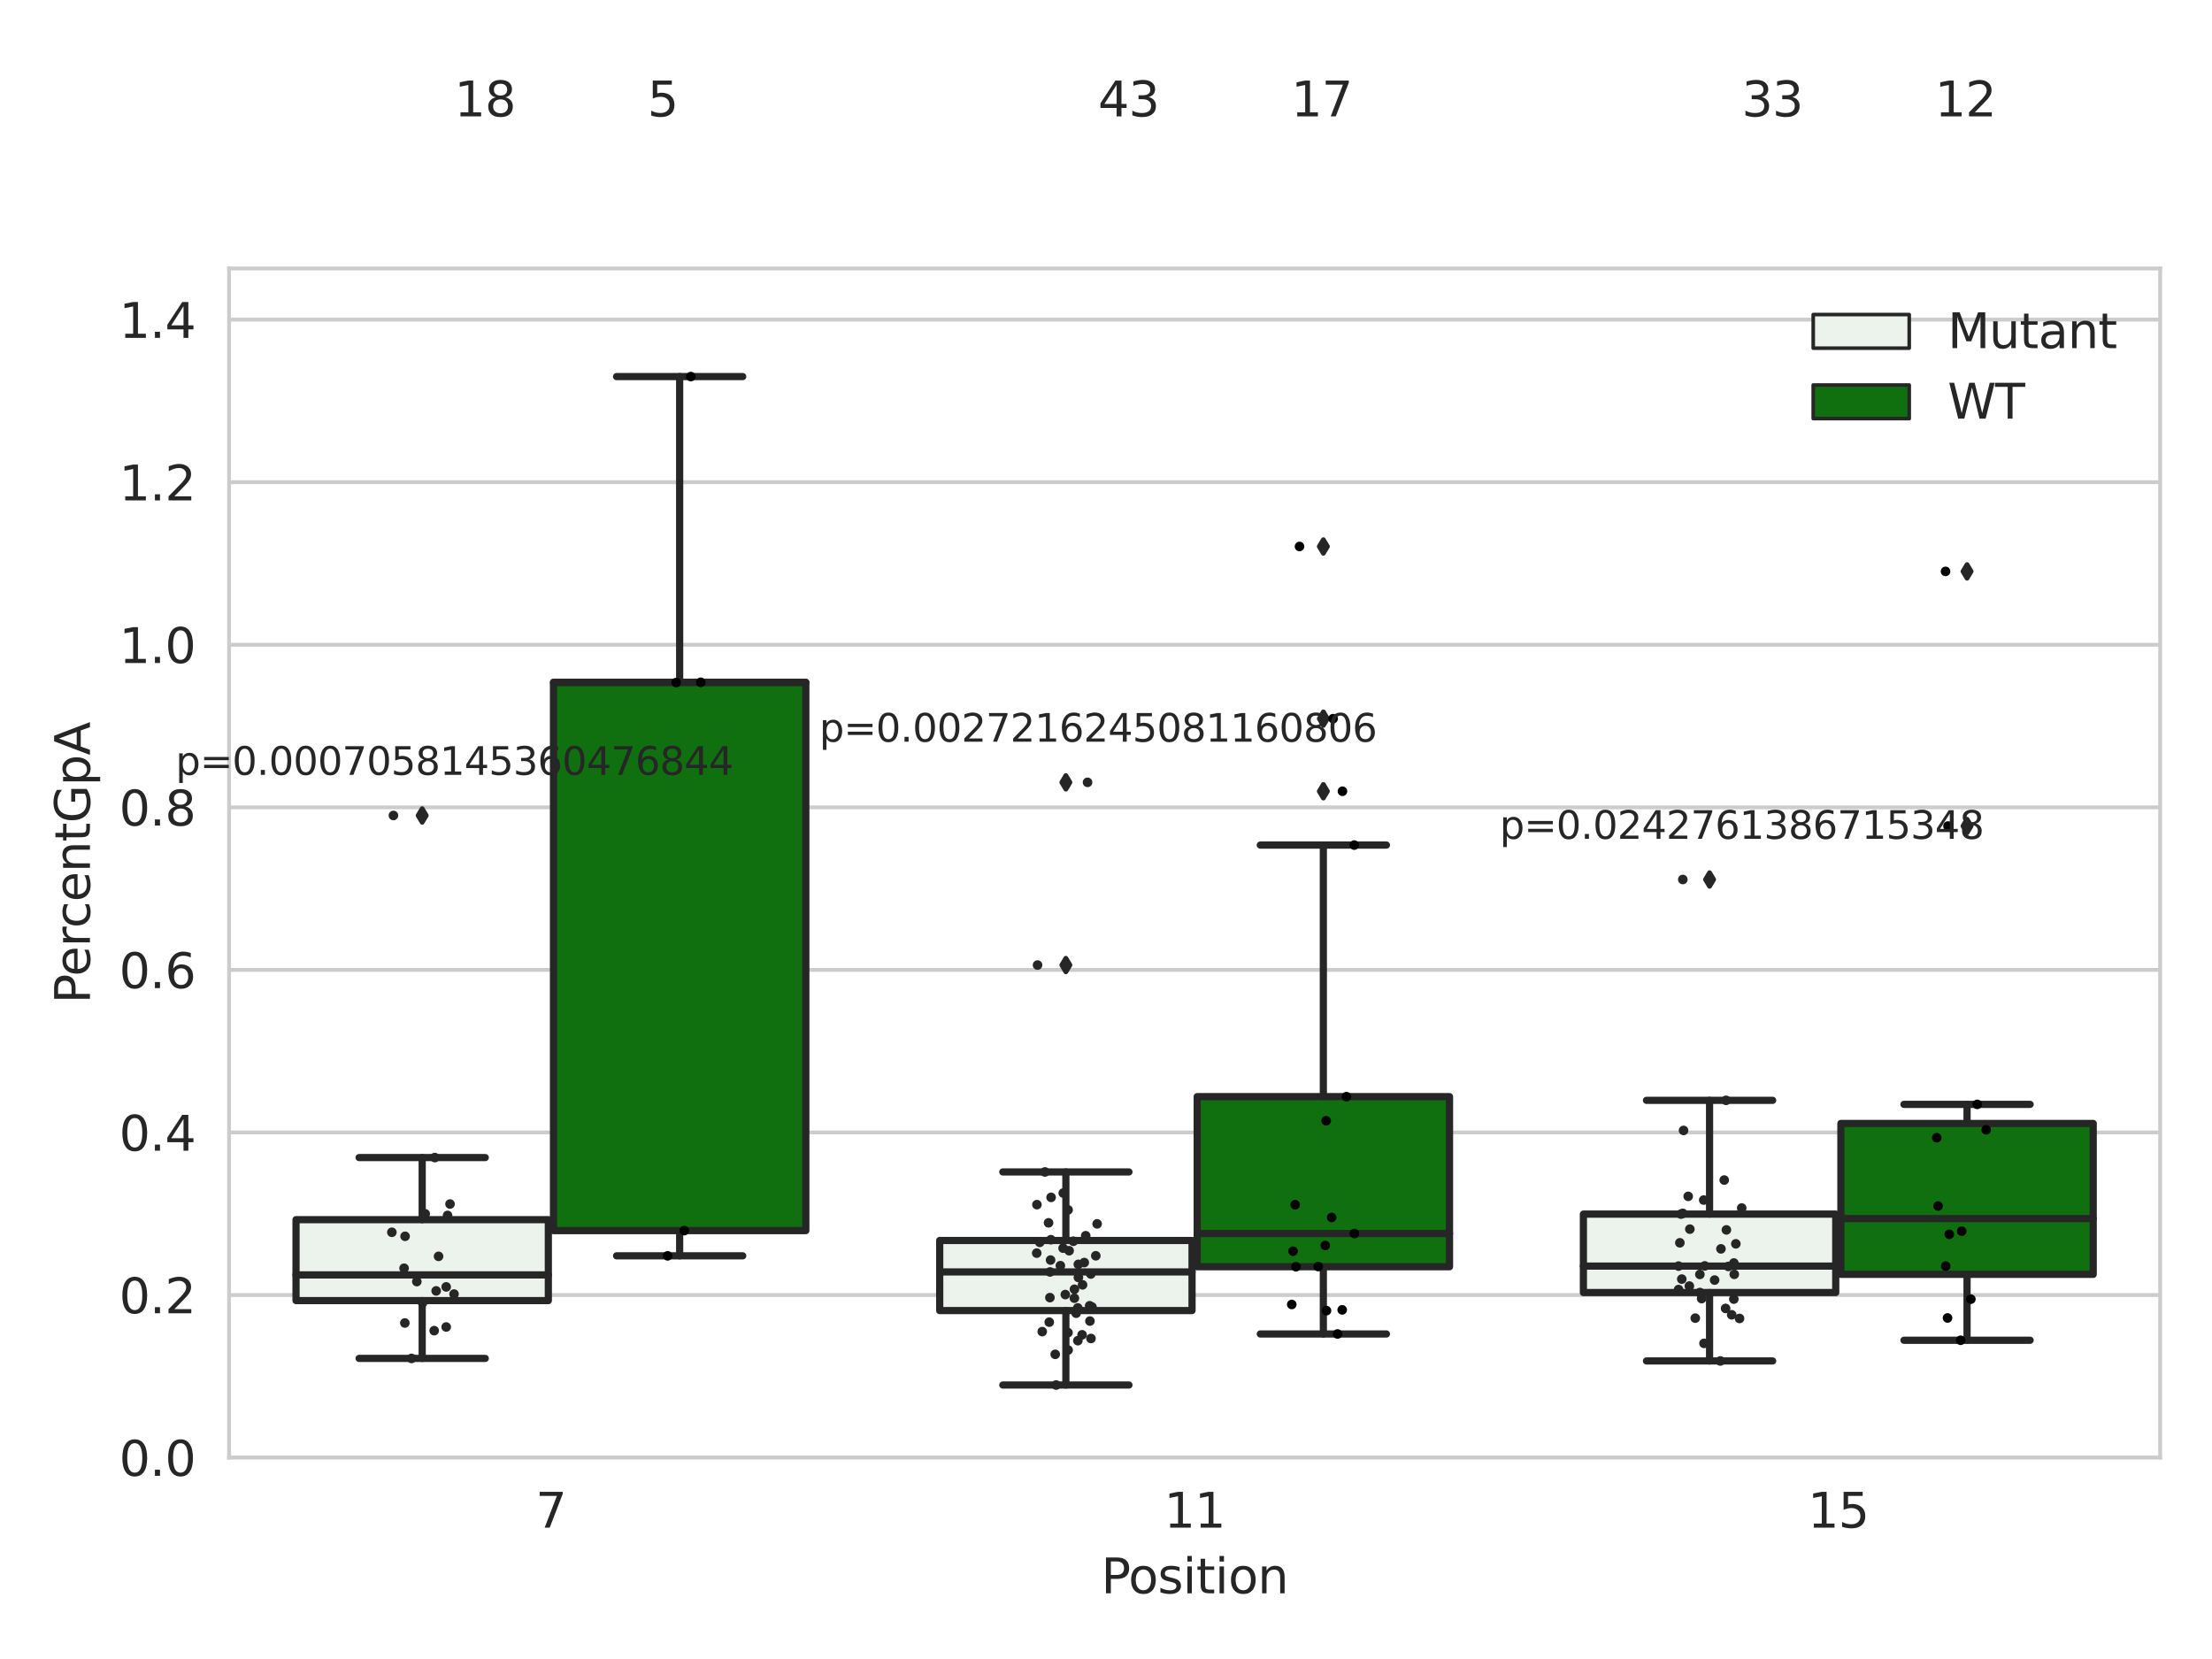 <?xml version="1.0" encoding="utf-8" standalone="no"?>
<!DOCTYPE svg PUBLIC "-//W3C//DTD SVG 1.1//EN"
  "http://www.w3.org/Graphics/SVG/1.1/DTD/svg11.dtd">
<svg xmlns:xlink="http://www.w3.org/1999/xlink" width="460.8pt" height="345.6pt" viewBox="0 0 460.8 345.6" xmlns="http://www.w3.org/2000/svg" version="1.1">
 <defs>
  <style type="text/css">*{stroke-linejoin: round; stroke-linecap: butt}</style>
 </defs>
 <g id="figure_1">
  <g id="patch_1">
   <path d="M 0 345.6 
L 460.8 345.6 
L 460.8 0 
L 0 0 
z
" style="fill: #ffffff"/>
  </g>
  <g id="axes_1">
   <g id="patch_2">
    <path d="M 47.72 303.64 
L 450 303.64 
L 450 55.93 
L 47.72 55.93 
z
" style="fill: #ffffff"/>
   </g>
   <g id="matplotlib.axis_1">
    <g id="xtick_1">
     <g id="text_1">
      <!-- 7 -->
      <g style="fill: #262626" transform="translate(111.585 318.238)scale(0.1 -0.1)">
       <defs>
        <path id="DejaVuSans-37" d="M 525 4666 
L 3525 4666 
L 3525 4397 
L 1831 0 
L 1172 0 
L 2766 4134 
L 525 4134 
L 525 4666 
z
" transform="scale(0.016)"/>
       </defs>
       <use xlink:href="#DejaVuSans-37"/>
      </g>
     </g>
    </g>
    <g id="xtick_2">
     <g id="text_2">
      <!-- 11 -->
      <g style="fill: #262626" transform="translate(242.498 318.238)scale(0.1 -0.1)">
       <defs>
        <path id="DejaVuSans-31" d="M 794 531 
L 1825 531 
L 1825 4091 
L 703 3866 
L 703 4441 
L 1819 4666 
L 2450 4666 
L 2450 531 
L 3481 531 
L 3481 0 
L 794 0 
L 794 531 
z
" transform="scale(0.016)"/>
       </defs>
       <use xlink:href="#DejaVuSans-31"/>
       <use xlink:href="#DejaVuSans-31" x="63.623"/>
      </g>
     </g>
    </g>
    <g id="xtick_3">
     <g id="text_3">
      <!-- 15 -->
      <g style="fill: #262626" transform="translate(376.591 318.238)scale(0.1 -0.1)">
       <defs>
        <path id="DejaVuSans-35" d="M 691 4666 
L 3169 4666 
L 3169 4134 
L 1269 4134 
L 1269 2991 
Q 1406 3038 1543 3061 
Q 1681 3084 1819 3084 
Q 2600 3084 3056 2656 
Q 3513 2228 3513 1497 
Q 3513 744 3044 326 
Q 2575 -91 1722 -91 
Q 1428 -91 1123 -41 
Q 819 9 494 109 
L 494 744 
Q 775 591 1075 516 
Q 1375 441 1709 441 
Q 2250 441 2565 725 
Q 2881 1009 2881 1497 
Q 2881 1984 2565 2268 
Q 2250 2553 1709 2553 
Q 1456 2553 1204 2497 
Q 953 2441 691 2322 
L 691 4666 
z
" transform="scale(0.016)"/>
       </defs>
       <use xlink:href="#DejaVuSans-31"/>
       <use xlink:href="#DejaVuSans-35" x="63.623"/>
      </g>
     </g>
    </g>
    <g id="text_4">
     <!-- Position -->
     <g style="fill: #262626" transform="translate(229.396 331.917)scale(0.1 -0.1)">
      <defs>
       <path id="DejaVuSans-50" d="M 1259 4147 
L 1259 2394 
L 2053 2394 
Q 2494 2394 2734 2622 
Q 2975 2850 2975 3272 
Q 2975 3691 2734 3919 
Q 2494 4147 2053 4147 
L 1259 4147 
z
M 628 4666 
L 2053 4666 
Q 2838 4666 3239 4311 
Q 3641 3956 3641 3272 
Q 3641 2581 3239 2228 
Q 2838 1875 2053 1875 
L 1259 1875 
L 1259 0 
L 628 0 
L 628 4666 
z
" transform="scale(0.016)"/>
       <path id="DejaVuSans-6f" d="M 1959 3097 
Q 1497 3097 1228 2736 
Q 959 2375 959 1747 
Q 959 1119 1226 758 
Q 1494 397 1959 397 
Q 2419 397 2687 759 
Q 2956 1122 2956 1747 
Q 2956 2369 2687 2733 
Q 2419 3097 1959 3097 
z
M 1959 3584 
Q 2709 3584 3137 3096 
Q 3566 2609 3566 1747 
Q 3566 888 3137 398 
Q 2709 -91 1959 -91 
Q 1206 -91 779 398 
Q 353 888 353 1747 
Q 353 2609 779 3096 
Q 1206 3584 1959 3584 
z
" transform="scale(0.016)"/>
       <path id="DejaVuSans-73" d="M 2834 3397 
L 2834 2853 
Q 2591 2978 2328 3040 
Q 2066 3103 1784 3103 
Q 1356 3103 1142 2972 
Q 928 2841 928 2578 
Q 928 2378 1081 2264 
Q 1234 2150 1697 2047 
L 1894 2003 
Q 2506 1872 2764 1633 
Q 3022 1394 3022 966 
Q 3022 478 2636 193 
Q 2250 -91 1575 -91 
Q 1294 -91 989 -36 
Q 684 19 347 128 
L 347 722 
Q 666 556 975 473 
Q 1284 391 1588 391 
Q 1994 391 2212 530 
Q 2431 669 2431 922 
Q 2431 1156 2273 1281 
Q 2116 1406 1581 1522 
L 1381 1569 
Q 847 1681 609 1914 
Q 372 2147 372 2553 
Q 372 3047 722 3315 
Q 1072 3584 1716 3584 
Q 2034 3584 2315 3537 
Q 2597 3491 2834 3397 
z
" transform="scale(0.016)"/>
       <path id="DejaVuSans-69" d="M 603 3500 
L 1178 3500 
L 1178 0 
L 603 0 
L 603 3500 
z
M 603 4863 
L 1178 4863 
L 1178 4134 
L 603 4134 
L 603 4863 
z
" transform="scale(0.016)"/>
       <path id="DejaVuSans-74" d="M 1172 4494 
L 1172 3500 
L 2356 3500 
L 2356 3053 
L 1172 3053 
L 1172 1153 
Q 1172 725 1289 603 
Q 1406 481 1766 481 
L 2356 481 
L 2356 0 
L 1766 0 
Q 1100 0 847 248 
Q 594 497 594 1153 
L 594 3053 
L 172 3053 
L 172 3500 
L 594 3500 
L 594 4494 
L 1172 4494 
z
" transform="scale(0.016)"/>
       <path id="DejaVuSans-6e" d="M 3513 2113 
L 3513 0 
L 2938 0 
L 2938 2094 
Q 2938 2591 2744 2837 
Q 2550 3084 2163 3084 
Q 1697 3084 1428 2787 
Q 1159 2491 1159 1978 
L 1159 0 
L 581 0 
L 581 3500 
L 1159 3500 
L 1159 2956 
Q 1366 3272 1645 3428 
Q 1925 3584 2291 3584 
Q 2894 3584 3203 3211 
Q 3513 2838 3513 2113 
z
" transform="scale(0.016)"/>
      </defs>
      <use xlink:href="#DejaVuSans-50"/>
      <use xlink:href="#DejaVuSans-6f" x="56.678"/>
      <use xlink:href="#DejaVuSans-73" x="117.859"/>
      <use xlink:href="#DejaVuSans-69" x="169.959"/>
      <use xlink:href="#DejaVuSans-74" x="197.742"/>
      <use xlink:href="#DejaVuSans-69" x="236.951"/>
      <use xlink:href="#DejaVuSans-6f" x="264.734"/>
      <use xlink:href="#DejaVuSans-6e" x="325.916"/>
     </g>
    </g>
   </g>
   <g id="matplotlib.axis_2">
    <g id="ytick_1">
     <g id="line2d_1">
      <path d="M 47.72 303.64 
L 450 303.64 
" clip-path="url(#pc05c1f7738)" style="fill: none; stroke: #cccccc; stroke-width: 0.8; stroke-linecap: round"/>
     </g>
     <g id="text_5">
      <!-- 0.0 -->
      <g style="fill: #262626" transform="translate(24.817 307.439)scale(0.1 -0.1)">
       <defs>
        <path id="DejaVuSans-30" d="M 2034 4250 
Q 1547 4250 1301 3770 
Q 1056 3291 1056 2328 
Q 1056 1369 1301 889 
Q 1547 409 2034 409 
Q 2525 409 2770 889 
Q 3016 1369 3016 2328 
Q 3016 3291 2770 3770 
Q 2525 4250 2034 4250 
z
M 2034 4750 
Q 2819 4750 3233 4129 
Q 3647 3509 3647 2328 
Q 3647 1150 3233 529 
Q 2819 -91 2034 -91 
Q 1250 -91 836 529 
Q 422 1150 422 2328 
Q 422 3509 836 4129 
Q 1250 4750 2034 4750 
z
" transform="scale(0.016)"/>
        <path id="DejaVuSans-2e" d="M 684 794 
L 1344 794 
L 1344 0 
L 684 0 
L 684 794 
z
" transform="scale(0.016)"/>
       </defs>
       <use xlink:href="#DejaVuSans-30"/>
       <use xlink:href="#DejaVuSans-2e" x="63.623"/>
       <use xlink:href="#DejaVuSans-30" x="95.41"/>
      </g>
     </g>
    </g>
    <g id="ytick_2">
     <g id="line2d_2">
      <path d="M 47.72 269.774 
L 450 269.774 
" clip-path="url(#pc05c1f7738)" style="fill: none; stroke: #cccccc; stroke-width: 0.8; stroke-linecap: round"/>
     </g>
     <g id="text_6">
      <!-- 0.2 -->
      <g style="fill: #262626" transform="translate(24.817 273.574)scale(0.1 -0.1)">
       <defs>
        <path id="DejaVuSans-32" d="M 1228 531 
L 3431 531 
L 3431 0 
L 469 0 
L 469 531 
Q 828 903 1448 1529 
Q 2069 2156 2228 2338 
Q 2531 2678 2651 2914 
Q 2772 3150 2772 3378 
Q 2772 3750 2511 3984 
Q 2250 4219 1831 4219 
Q 1534 4219 1204 4116 
Q 875 4013 500 3803 
L 500 4441 
Q 881 4594 1212 4672 
Q 1544 4750 1819 4750 
Q 2544 4750 2975 4387 
Q 3406 4025 3406 3419 
Q 3406 3131 3298 2873 
Q 3191 2616 2906 2266 
Q 2828 2175 2409 1742 
Q 1991 1309 1228 531 
z
" transform="scale(0.016)"/>
       </defs>
       <use xlink:href="#DejaVuSans-30"/>
       <use xlink:href="#DejaVuSans-2e" x="63.623"/>
       <use xlink:href="#DejaVuSans-32" x="95.41"/>
      </g>
     </g>
    </g>
    <g id="ytick_3">
     <g id="line2d_3">
      <path d="M 47.72 235.909 
L 450 235.909 
" clip-path="url(#pc05c1f7738)" style="fill: none; stroke: #cccccc; stroke-width: 0.8; stroke-linecap: round"/>
     </g>
     <g id="text_7">
      <!-- 0.4 -->
      <g style="fill: #262626" transform="translate(24.817 239.708)scale(0.1 -0.1)">
       <defs>
        <path id="DejaVuSans-34" d="M 2419 4116 
L 825 1625 
L 2419 1625 
L 2419 4116 
z
M 2253 4666 
L 3047 4666 
L 3047 1625 
L 3713 1625 
L 3713 1100 
L 3047 1100 
L 3047 0 
L 2419 0 
L 2419 1100 
L 313 1100 
L 313 1709 
L 2253 4666 
z
" transform="scale(0.016)"/>
       </defs>
       <use xlink:href="#DejaVuSans-30"/>
       <use xlink:href="#DejaVuSans-2e" x="63.623"/>
       <use xlink:href="#DejaVuSans-34" x="95.41"/>
      </g>
     </g>
    </g>
    <g id="ytick_4">
     <g id="line2d_4">
      <path d="M 47.72 202.043 
L 450 202.043 
" clip-path="url(#pc05c1f7738)" style="fill: none; stroke: #cccccc; stroke-width: 0.8; stroke-linecap: round"/>
     </g>
     <g id="text_8">
      <!-- 0.6 -->
      <g style="fill: #262626" transform="translate(24.817 205.842)scale(0.1 -0.1)">
       <defs>
        <path id="DejaVuSans-36" d="M 2113 2584 
Q 1688 2584 1439 2293 
Q 1191 2003 1191 1497 
Q 1191 994 1439 701 
Q 1688 409 2113 409 
Q 2538 409 2786 701 
Q 3034 994 3034 1497 
Q 3034 2003 2786 2293 
Q 2538 2584 2113 2584 
z
M 3366 4563 
L 3366 3988 
Q 3128 4100 2886 4159 
Q 2644 4219 2406 4219 
Q 1781 4219 1451 3797 
Q 1122 3375 1075 2522 
Q 1259 2794 1537 2939 
Q 1816 3084 2150 3084 
Q 2853 3084 3261 2657 
Q 3669 2231 3669 1497 
Q 3669 778 3244 343 
Q 2819 -91 2113 -91 
Q 1303 -91 875 529 
Q 447 1150 447 2328 
Q 447 3434 972 4092 
Q 1497 4750 2381 4750 
Q 2619 4750 2861 4703 
Q 3103 4656 3366 4563 
z
" transform="scale(0.016)"/>
       </defs>
       <use xlink:href="#DejaVuSans-30"/>
       <use xlink:href="#DejaVuSans-2e" x="63.623"/>
       <use xlink:href="#DejaVuSans-36" x="95.41"/>
      </g>
     </g>
    </g>
    <g id="ytick_5">
     <g id="line2d_5">
      <path d="M 47.72 168.177 
L 450 168.177 
" clip-path="url(#pc05c1f7738)" style="fill: none; stroke: #cccccc; stroke-width: 0.8; stroke-linecap: round"/>
     </g>
     <g id="text_9">
      <!-- 0.8 -->
      <g style="fill: #262626" transform="translate(24.817 171.977)scale(0.1 -0.1)">
       <defs>
        <path id="DejaVuSans-38" d="M 2034 2216 
Q 1584 2216 1326 1975 
Q 1069 1734 1069 1313 
Q 1069 891 1326 650 
Q 1584 409 2034 409 
Q 2484 409 2743 651 
Q 3003 894 3003 1313 
Q 3003 1734 2745 1975 
Q 2488 2216 2034 2216 
z
M 1403 2484 
Q 997 2584 770 2862 
Q 544 3141 544 3541 
Q 544 4100 942 4425 
Q 1341 4750 2034 4750 
Q 2731 4750 3128 4425 
Q 3525 4100 3525 3541 
Q 3525 3141 3298 2862 
Q 3072 2584 2669 2484 
Q 3125 2378 3379 2068 
Q 3634 1759 3634 1313 
Q 3634 634 3220 271 
Q 2806 -91 2034 -91 
Q 1263 -91 848 271 
Q 434 634 434 1313 
Q 434 1759 690 2068 
Q 947 2378 1403 2484 
z
M 1172 3481 
Q 1172 3119 1398 2916 
Q 1625 2713 2034 2713 
Q 2441 2713 2670 2916 
Q 2900 3119 2900 3481 
Q 2900 3844 2670 4047 
Q 2441 4250 2034 4250 
Q 1625 4250 1398 4047 
Q 1172 3844 1172 3481 
z
" transform="scale(0.016)"/>
       </defs>
       <use xlink:href="#DejaVuSans-30"/>
       <use xlink:href="#DejaVuSans-2e" x="63.623"/>
       <use xlink:href="#DejaVuSans-38" x="95.41"/>
      </g>
     </g>
    </g>
    <g id="ytick_6">
     <g id="line2d_6">
      <path d="M 47.72 134.312 
L 450 134.312 
" clip-path="url(#pc05c1f7738)" style="fill: none; stroke: #cccccc; stroke-width: 0.8; stroke-linecap: round"/>
     </g>
     <g id="text_10">
      <!-- 1.0 -->
      <g style="fill: #262626" transform="translate(24.817 138.111)scale(0.1 -0.1)">
       <use xlink:href="#DejaVuSans-31"/>
       <use xlink:href="#DejaVuSans-2e" x="63.623"/>
       <use xlink:href="#DejaVuSans-30" x="95.41"/>
      </g>
     </g>
    </g>
    <g id="ytick_7">
     <g id="line2d_7">
      <path d="M 47.72 100.446 
L 450 100.446 
" clip-path="url(#pc05c1f7738)" style="fill: none; stroke: #cccccc; stroke-width: 0.8; stroke-linecap: round"/>
     </g>
     <g id="text_11">
      <!-- 1.2 -->
      <g style="fill: #262626" transform="translate(24.817 104.245)scale(0.1 -0.1)">
       <use xlink:href="#DejaVuSans-31"/>
       <use xlink:href="#DejaVuSans-2e" x="63.623"/>
       <use xlink:href="#DejaVuSans-32" x="95.41"/>
      </g>
     </g>
    </g>
    <g id="ytick_8">
     <g id="line2d_8">
      <path d="M 47.72 66.58 
L 450 66.58 
" clip-path="url(#pc05c1f7738)" style="fill: none; stroke: #cccccc; stroke-width: 0.8; stroke-linecap: round"/>
     </g>
     <g id="text_12">
      <!-- 1.4 -->
      <g style="fill: #262626" transform="translate(24.817 70.38)scale(0.1 -0.1)">
       <use xlink:href="#DejaVuSans-31"/>
       <use xlink:href="#DejaVuSans-2e" x="63.623"/>
       <use xlink:href="#DejaVuSans-34" x="95.41"/>
      </g>
     </g>
    </g>
    <g id="text_13">
     <!-- PercentGpA -->
     <g style="fill: #262626" transform="translate(18.737 209.062)rotate(-90)scale(0.1 -0.1)">
      <defs>
       <path id="DejaVuSans-65" d="M 3597 1894 
L 3597 1613 
L 953 1613 
Q 991 1019 1311 708 
Q 1631 397 2203 397 
Q 2534 397 2845 478 
Q 3156 559 3463 722 
L 3463 178 
Q 3153 47 2828 -22 
Q 2503 -91 2169 -91 
Q 1331 -91 842 396 
Q 353 884 353 1716 
Q 353 2575 817 3079 
Q 1281 3584 2069 3584 
Q 2775 3584 3186 3129 
Q 3597 2675 3597 1894 
z
M 3022 2063 
Q 3016 2534 2758 2815 
Q 2500 3097 2075 3097 
Q 1594 3097 1305 2825 
Q 1016 2553 972 2059 
L 3022 2063 
z
" transform="scale(0.016)"/>
       <path id="DejaVuSans-72" d="M 2631 2963 
Q 2534 3019 2420 3045 
Q 2306 3072 2169 3072 
Q 1681 3072 1420 2755 
Q 1159 2438 1159 1844 
L 1159 0 
L 581 0 
L 581 3500 
L 1159 3500 
L 1159 2956 
Q 1341 3275 1631 3429 
Q 1922 3584 2338 3584 
Q 2397 3584 2469 3576 
Q 2541 3569 2628 3553 
L 2631 2963 
z
" transform="scale(0.016)"/>
       <path id="DejaVuSans-63" d="M 3122 3366 
L 3122 2828 
Q 2878 2963 2633 3030 
Q 2388 3097 2138 3097 
Q 1578 3097 1268 2742 
Q 959 2388 959 1747 
Q 959 1106 1268 751 
Q 1578 397 2138 397 
Q 2388 397 2633 464 
Q 2878 531 3122 666 
L 3122 134 
Q 2881 22 2623 -34 
Q 2366 -91 2075 -91 
Q 1284 -91 818 406 
Q 353 903 353 1747 
Q 353 2603 823 3093 
Q 1294 3584 2113 3584 
Q 2378 3584 2631 3529 
Q 2884 3475 3122 3366 
z
" transform="scale(0.016)"/>
       <path id="DejaVuSans-47" d="M 3809 666 
L 3809 1919 
L 2778 1919 
L 2778 2438 
L 4434 2438 
L 4434 434 
Q 4069 175 3628 42 
Q 3188 -91 2688 -91 
Q 1594 -91 976 548 
Q 359 1188 359 2328 
Q 359 3472 976 4111 
Q 1594 4750 2688 4750 
Q 3144 4750 3555 4637 
Q 3966 4525 4313 4306 
L 4313 3634 
Q 3963 3931 3569 4081 
Q 3175 4231 2741 4231 
Q 1884 4231 1454 3753 
Q 1025 3275 1025 2328 
Q 1025 1384 1454 906 
Q 1884 428 2741 428 
Q 3075 428 3337 486 
Q 3600 544 3809 666 
z
" transform="scale(0.016)"/>
       <path id="DejaVuSans-70" d="M 1159 525 
L 1159 -1331 
L 581 -1331 
L 581 3500 
L 1159 3500 
L 1159 2969 
Q 1341 3281 1617 3432 
Q 1894 3584 2278 3584 
Q 2916 3584 3314 3078 
Q 3713 2572 3713 1747 
Q 3713 922 3314 415 
Q 2916 -91 2278 -91 
Q 1894 -91 1617 61 
Q 1341 213 1159 525 
z
M 3116 1747 
Q 3116 2381 2855 2742 
Q 2594 3103 2138 3103 
Q 1681 3103 1420 2742 
Q 1159 2381 1159 1747 
Q 1159 1113 1420 752 
Q 1681 391 2138 391 
Q 2594 391 2855 752 
Q 3116 1113 3116 1747 
z
" transform="scale(0.016)"/>
       <path id="DejaVuSans-41" d="M 2188 4044 
L 1331 1722 
L 3047 1722 
L 2188 4044 
z
M 1831 4666 
L 2547 4666 
L 4325 0 
L 3669 0 
L 3244 1197 
L 1141 1197 
L 716 0 
L 50 0 
L 1831 4666 
z
" transform="scale(0.016)"/>
      </defs>
      <use xlink:href="#DejaVuSans-50"/>
      <use xlink:href="#DejaVuSans-65" x="56.678"/>
      <use xlink:href="#DejaVuSans-72" x="118.201"/>
      <use xlink:href="#DejaVuSans-63" x="157.064"/>
      <use xlink:href="#DejaVuSans-65" x="212.045"/>
      <use xlink:href="#DejaVuSans-6e" x="273.568"/>
      <use xlink:href="#DejaVuSans-74" x="336.947"/>
      <use xlink:href="#DejaVuSans-47" x="376.156"/>
      <use xlink:href="#DejaVuSans-70" x="453.646"/>
      <use xlink:href="#DejaVuSans-41" x="517.123"/>
     </g>
    </g>
   </g>
   <g id="patch_3">
    <path d="M 61.666 270.937 
L 114.23 270.937 
L 114.23 254.076 
L 61.666 254.076 
L 61.666 270.937 
z
" clip-path="url(#pc05c1f7738)" style="fill: #ecf2ec; stroke: #262626; stroke-width: 1.5; stroke-linejoin: miter"/>
   </g>
   <g id="patch_4">
    <path d="M 115.303 256.359 
L 167.868 256.359 
L 167.868 142.133 
L 115.303 142.133 
L 115.303 256.359 
z
" clip-path="url(#pc05c1f7738)" style="fill: #107010; stroke: #262626; stroke-width: 1.5; stroke-linejoin: miter"/>
   </g>
   <g id="patch_5">
    <path d="M 195.759 273.015 
L 248.324 273.015 
L 248.324 258.413 
L 195.759 258.413 
L 195.759 273.015 
z
" clip-path="url(#pc05c1f7738)" style="fill: #ecf2ec; stroke: #262626; stroke-width: 1.5; stroke-linejoin: miter"/>
   </g>
   <g id="patch_6">
    <path d="M 249.396 263.886 
L 301.961 263.886 
L 301.961 228.451 
L 249.396 228.451 
L 249.396 263.886 
z
" clip-path="url(#pc05c1f7738)" style="fill: #107010; stroke: #262626; stroke-width: 1.5; stroke-linejoin: miter"/>
   </g>
   <g id="patch_7">
    <path d="M 329.852 269.259 
L 382.417 269.259 
L 382.417 252.918 
L 329.852 252.918 
L 329.852 269.259 
z
" clip-path="url(#pc05c1f7738)" style="fill: #ecf2ec; stroke: #262626; stroke-width: 1.5; stroke-linejoin: miter"/>
   </g>
   <g id="patch_8">
    <path d="M 383.49 265.475 
L 436.054 265.475 
L 436.054 234.035 
L 383.49 234.035 
L 383.49 265.475 
z
" clip-path="url(#pc05c1f7738)" style="fill: #107010; stroke: #262626; stroke-width: 1.5; stroke-linejoin: miter"/>
   </g>
   <g id="patch_9">
    <path d="M 114.767 303.64 
L 114.767 303.64 
L 114.767 303.64 
L 114.767 303.64 
z
" clip-path="url(#pc05c1f7738)" style="fill: #ecf2ec; stroke: #262626; stroke-width: 0.75; stroke-linejoin: miter"/>
   </g>
   <g id="patch_10">
    <path d="M 114.767 303.64 
L 114.767 303.64 
L 114.767 303.64 
L 114.767 303.64 
z
" clip-path="url(#pc05c1f7738)" style="fill: #107010; stroke: #262626; stroke-width: 0.75; stroke-linejoin: miter"/>
   </g>
   <g id="PathCollection_1"/>
   <g id="PathCollection_2"/>
   <g id="line2d_9">
    <path d="M 87.948 270.937 
L 87.948 282.984 
" clip-path="url(#pc05c1f7738)" style="fill: none; stroke: #262626; stroke-width: 1.5; stroke-linecap: round"/>
   </g>
   <g id="line2d_10">
    <path d="M 87.948 254.076 
L 87.948 241.143 
" clip-path="url(#pc05c1f7738)" style="fill: none; stroke: #262626; stroke-width: 1.5; stroke-linecap: round"/>
   </g>
   <g id="line2d_11">
    <path d="M 74.807 282.984 
L 101.089 282.984 
" clip-path="url(#pc05c1f7738)" style="fill: none; stroke: #262626; stroke-width: 1.5; stroke-linecap: round"/>
   </g>
   <g id="line2d_12">
    <path d="M 74.807 241.143 
L 101.089 241.143 
" clip-path="url(#pc05c1f7738)" style="fill: none; stroke: #262626; stroke-width: 1.5; stroke-linecap: round"/>
   </g>
   <g id="line2d_13">
    <defs>
     <path id="m12c452e4fe" d="M -0 1.414 
L 0.849 0 
L 0 -1.414 
L -0.849 -0 
z
" style="stroke: #262626; stroke-linejoin: miter"/>
    </defs>
    <g clip-path="url(#pc05c1f7738)">
     <use xlink:href="#m12c452e4fe" x="87.948" y="169.878" style="fill: #262626; stroke: #262626; stroke-linejoin: miter"/>
    </g>
   </g>
   <g id="line2d_14">
    <path d="M 141.585 256.359 
L 141.585 261.612 
" clip-path="url(#pc05c1f7738)" style="fill: none; stroke: #262626; stroke-width: 1.5; stroke-linecap: round"/>
   </g>
   <g id="line2d_15">
    <path d="M 141.585 142.133 
L 141.585 78.449 
" clip-path="url(#pc05c1f7738)" style="fill: none; stroke: #262626; stroke-width: 1.5; stroke-linecap: round"/>
   </g>
   <g id="line2d_16">
    <path d="M 128.444 261.612 
L 154.726 261.612 
" clip-path="url(#pc05c1f7738)" style="fill: none; stroke: #262626; stroke-width: 1.5; stroke-linecap: round"/>
   </g>
   <g id="line2d_17">
    <path d="M 128.444 78.449 
L 154.726 78.449 
" clip-path="url(#pc05c1f7738)" style="fill: none; stroke: #262626; stroke-width: 1.5; stroke-linecap: round"/>
   </g>
   <g id="line2d_18"/>
   <g id="line2d_19">
    <path d="M 222.041 273.015 
L 222.041 288.525 
" clip-path="url(#pc05c1f7738)" style="fill: none; stroke: #262626; stroke-width: 1.5; stroke-linecap: round"/>
   </g>
   <g id="line2d_20">
    <path d="M 222.041 258.413 
L 222.041 244.137 
" clip-path="url(#pc05c1f7738)" style="fill: none; stroke: #262626; stroke-width: 1.5; stroke-linecap: round"/>
   </g>
   <g id="line2d_21">
    <path d="M 208.9 288.525 
L 235.182 288.525 
" clip-path="url(#pc05c1f7738)" style="fill: none; stroke: #262626; stroke-width: 1.5; stroke-linecap: round"/>
   </g>
   <g id="line2d_22">
    <path d="M 208.9 244.137 
L 235.182 244.137 
" clip-path="url(#pc05c1f7738)" style="fill: none; stroke: #262626; stroke-width: 1.5; stroke-linecap: round"/>
   </g>
   <g id="line2d_23">
    <g clip-path="url(#pc05c1f7738)">
     <use xlink:href="#m12c452e4fe" x="222.041" y="201.038" style="fill: #262626; stroke: #262626; stroke-linejoin: miter"/>
     <use xlink:href="#m12c452e4fe" x="222.041" y="162.976" style="fill: #262626; stroke: #262626; stroke-linejoin: miter"/>
    </g>
   </g>
   <g id="line2d_24">
    <path d="M 275.679 263.886 
L 275.679 277.892 
" clip-path="url(#pc05c1f7738)" style="fill: none; stroke: #262626; stroke-width: 1.5; stroke-linecap: round"/>
   </g>
   <g id="line2d_25">
    <path d="M 275.679 228.451 
L 275.679 176.044 
" clip-path="url(#pc05c1f7738)" style="fill: none; stroke: #262626; stroke-width: 1.5; stroke-linecap: round"/>
   </g>
   <g id="line2d_26">
    <path d="M 262.538 277.892 
L 288.82 277.892 
" clip-path="url(#pc05c1f7738)" style="fill: none; stroke: #262626; stroke-width: 1.5; stroke-linecap: round"/>
   </g>
   <g id="line2d_27">
    <path d="M 262.538 176.044 
L 288.82 176.044 
" clip-path="url(#pc05c1f7738)" style="fill: none; stroke: #262626; stroke-width: 1.5; stroke-linecap: round"/>
   </g>
   <g id="line2d_28">
    <g clip-path="url(#pc05c1f7738)">
     <use xlink:href="#m12c452e4fe" x="275.679" y="149.71" style="fill: #262626; stroke: #262626; stroke-linejoin: miter"/>
     <use xlink:href="#m12c452e4fe" x="275.679" y="113.843" style="fill: #262626; stroke: #262626; stroke-linejoin: miter"/>
     <use xlink:href="#m12c452e4fe" x="275.679" y="164.834" style="fill: #262626; stroke: #262626; stroke-linejoin: miter"/>
    </g>
   </g>
   <g id="line2d_29">
    <path d="M 356.135 269.259 
L 356.135 283.512 
" clip-path="url(#pc05c1f7738)" style="fill: none; stroke: #262626; stroke-width: 1.5; stroke-linecap: round"/>
   </g>
   <g id="line2d_30">
    <path d="M 356.135 252.918 
L 356.135 229.222 
" clip-path="url(#pc05c1f7738)" style="fill: none; stroke: #262626; stroke-width: 1.5; stroke-linecap: round"/>
   </g>
   <g id="line2d_31">
    <path d="M 342.994 283.512 
L 369.276 283.512 
" clip-path="url(#pc05c1f7738)" style="fill: none; stroke: #262626; stroke-width: 1.5; stroke-linecap: round"/>
   </g>
   <g id="line2d_32">
    <path d="M 342.994 229.222 
L 369.276 229.222 
" clip-path="url(#pc05c1f7738)" style="fill: none; stroke: #262626; stroke-width: 1.5; stroke-linecap: round"/>
   </g>
   <g id="line2d_33">
    <g clip-path="url(#pc05c1f7738)">
     <use xlink:href="#m12c452e4fe" x="356.135" y="183.214" style="fill: #262626; stroke: #262626; stroke-linejoin: miter"/>
    </g>
   </g>
   <g id="line2d_34">
    <path d="M 409.772 265.475 
L 409.772 279.202 
" clip-path="url(#pc05c1f7738)" style="fill: none; stroke: #262626; stroke-width: 1.5; stroke-linecap: round"/>
   </g>
   <g id="line2d_35">
    <path d="M 409.772 234.035 
L 409.772 230.062 
" clip-path="url(#pc05c1f7738)" style="fill: none; stroke: #262626; stroke-width: 1.5; stroke-linecap: round"/>
   </g>
   <g id="line2d_36">
    <path d="M 396.631 279.202 
L 422.913 279.202 
" clip-path="url(#pc05c1f7738)" style="fill: none; stroke: #262626; stroke-width: 1.5; stroke-linecap: round"/>
   </g>
   <g id="line2d_37">
    <path d="M 396.631 230.062 
L 422.913 230.062 
" clip-path="url(#pc05c1f7738)" style="fill: none; stroke: #262626; stroke-width: 1.5; stroke-linecap: round"/>
   </g>
   <g id="line2d_38">
    <g clip-path="url(#pc05c1f7738)">
     <use xlink:href="#m12c452e4fe" x="409.772" y="119.035" style="fill: #262626; stroke: #262626; stroke-linejoin: miter"/>
     <use xlink:href="#m12c452e4fe" x="409.772" y="172.078" style="fill: #262626; stroke: #262626; stroke-linejoin: miter"/>
    </g>
   </g>
   <g id="line2d_39">
    <path d="M 61.666 265.587 
L 114.23 265.587 
" clip-path="url(#pc05c1f7738)" style="fill: none; stroke: #262626; stroke-width: 1.5; stroke-linecap: round"/>
   </g>
   <g id="line2d_40">
    <path d="M 115.303 142.185 
L 167.868 142.185 
" clip-path="url(#pc05c1f7738)" style="fill: none; stroke: #262626; stroke-width: 1.5; stroke-linecap: round"/>
   </g>
   <g id="line2d_41">
    <path d="M 195.759 264.969 
L 248.324 264.969 
" clip-path="url(#pc05c1f7738)" style="fill: none; stroke: #262626; stroke-width: 1.5; stroke-linecap: round"/>
   </g>
   <g id="line2d_42">
    <path d="M 249.396 256.971 
L 301.961 256.971 
" clip-path="url(#pc05c1f7738)" style="fill: none; stroke: #262626; stroke-width: 1.5; stroke-linecap: round"/>
   </g>
   <g id="line2d_43">
    <path d="M 329.852 263.753 
L 382.417 263.753 
" clip-path="url(#pc05c1f7738)" style="fill: none; stroke: #262626; stroke-width: 1.5; stroke-linecap: round"/>
   </g>
   <g id="line2d_44">
    <path d="M 383.49 253.855 
L 436.054 253.855 
" clip-path="url(#pc05c1f7738)" style="fill: none; stroke: #262626; stroke-width: 1.5; stroke-linecap: round"/>
   </g>
   <g id="patch_11">
    <path d="M 47.72 303.64 
L 47.72 55.93 
" style="fill: none; stroke: #cccccc; stroke-width: 0.8; stroke-linejoin: miter; stroke-linecap: square"/>
   </g>
   <g id="patch_12">
    <path d="M 450 303.64 
L 450 55.93 
" style="fill: none; stroke: #cccccc; stroke-width: 0.8; stroke-linejoin: miter; stroke-linecap: square"/>
   </g>
   <g id="patch_13">
    <path d="M 47.72 303.64 
L 450 303.64 
" style="fill: none; stroke: #cccccc; stroke-width: 0.8; stroke-linejoin: miter; stroke-linecap: square"/>
   </g>
   <g id="patch_14">
    <path d="M 47.72 55.93 
L 450 55.93 
" style="fill: none; stroke: #cccccc; stroke-width: 0.8; stroke-linejoin: miter; stroke-linecap: square"/>
   </g>
   <g id="PathCollection_3">
    <defs>
     <path id="C0_0_991e42d33c" d="M 0 1 
C 0.265 1 0.52 0.895 0.707 0.707 
C 0.895 0.52 1 0.265 1 -0 
C 1 -0.265 0.895 -0.52 0.707 -0.707 
C 0.52 -0.895 0.265 -1 0 -1 
C -0.265 -1 -0.52 -0.895 -0.707 -0.707 
C -0.895 -0.52 -1 -0.265 -1 0 
C -1 0.265 -0.895 0.52 -0.707 0.707 
C -0.52 0.895 -0.265 1 0 1 
z
"/>
    </defs>
    <g clip-path="url(#pc05c1f7738)">
     <use xlink:href="#C0_0_991e42d33c" x="84.338" y="275.602" style="fill: #262626"/>
    </g>
    <g clip-path="url(#pc05c1f7738)">
     <use xlink:href="#C0_0_991e42d33c" x="88.031" y="271.39" style="fill: #262626"/>
    </g>
    <g clip-path="url(#pc05c1f7738)">
     <use xlink:href="#C0_0_991e42d33c" x="88.577" y="252.865" style="fill: #262626"/>
    </g>
    <g clip-path="url(#pc05c1f7738)">
     <use xlink:href="#C0_0_991e42d33c" x="93.75" y="250.822" style="fill: #262626"/>
    </g>
    <g clip-path="url(#pc05c1f7738)">
     <use xlink:href="#C0_0_991e42d33c" x="81.633" y="256.707" style="fill: #262626"/>
    </g>
    <g clip-path="url(#pc05c1f7738)">
     <use xlink:href="#C0_0_991e42d33c" x="90.447" y="277.199" style="fill: #262626"/>
    </g>
    <g clip-path="url(#pc05c1f7738)">
     <use xlink:href="#C0_0_991e42d33c" x="90.862" y="268.917" style="fill: #262626"/>
    </g>
    <g clip-path="url(#pc05c1f7738)">
     <use xlink:href="#C0_0_991e42d33c" x="84.387" y="257.544" style="fill: #262626"/>
    </g>
    <g clip-path="url(#pc05c1f7738)">
     <use xlink:href="#C0_0_991e42d33c" x="93.234" y="253.199" style="fill: #262626"/>
    </g>
    <g clip-path="url(#pc05c1f7738)">
     <use xlink:href="#C0_0_991e42d33c" x="91.361" y="261.721" style="fill: #262626"/>
    </g>
    <g clip-path="url(#pc05c1f7738)">
     <use xlink:href="#C0_0_991e42d33c" x="90.582" y="241.143" style="fill: #262626"/>
    </g>
    <g clip-path="url(#pc05c1f7738)">
     <use xlink:href="#C0_0_991e42d33c" x="86.833" y="266.976" style="fill: #262626"/>
    </g>
    <g clip-path="url(#pc05c1f7738)">
     <use xlink:href="#C0_0_991e42d33c" x="92.948" y="268.084" style="fill: #262626"/>
    </g>
    <g clip-path="url(#pc05c1f7738)">
     <use xlink:href="#C0_0_991e42d33c" x="84.18" y="264.198" style="fill: #262626"/>
    </g>
    <g clip-path="url(#pc05c1f7738)">
     <use xlink:href="#C0_0_991e42d33c" x="92.95" y="276.435" style="fill: #262626"/>
    </g>
    <g clip-path="url(#pc05c1f7738)">
     <use xlink:href="#C0_0_991e42d33c" x="94.587" y="269.579" style="fill: #262626"/>
    </g>
    <g clip-path="url(#pc05c1f7738)">
     <use xlink:href="#C0_0_991e42d33c" x="85.726" y="282.984" style="fill: #262626"/>
    </g>
    <g clip-path="url(#pc05c1f7738)">
     <use xlink:href="#C0_0_991e42d33c" x="81.96" y="169.878" style="fill: #262626"/>
    </g>
   </g>
   <g id="PathCollection_4">
    <defs>
     <path id="C1_0_0265421b69" d="M 0 1 
C 0.265 1 0.52 0.895 0.707 0.707 
C 0.895 0.52 1 0.265 1 -0 
C 1 -0.265 0.895 -0.52 0.707 -0.707 
C 0.52 -0.895 0.265 -1 0 -1 
C -0.265 -1 -0.52 -0.895 -0.707 -0.707 
C -0.895 -0.52 -1 -0.265 -1 0 
C -1 0.265 -0.895 0.52 -0.707 0.707 
C -0.52 0.895 -0.265 1 0 1 
z
"/>
    </defs>
    <g clip-path="url(#pc05c1f7738)">
     <use xlink:href="#C1_0_0265421b69" x="139.08" y="261.612"/>
    </g>
    <g clip-path="url(#pc05c1f7738)">
     <use xlink:href="#C1_0_0265421b69" x="142.548" y="256.359"/>
    </g>
    <g clip-path="url(#pc05c1f7738)">
     <use xlink:href="#C1_0_0265421b69" x="143.909" y="78.449"/>
    </g>
    <g clip-path="url(#pc05c1f7738)">
     <use xlink:href="#C1_0_0265421b69" x="145.977" y="142.133"/>
    </g>
    <g clip-path="url(#pc05c1f7738)">
     <use xlink:href="#C1_0_0265421b69" x="140.862" y="142.185"/>
    </g>
   </g>
   <g id="PathCollection_5">
    <defs>
     <path id="C2_0_f2ecb8d6b0" d="M 0 1 
C 0.265 1 0.52 0.895 0.707 0.707 
C 0.895 0.52 1 0.265 1 -0 
C 1 -0.265 0.895 -0.52 0.707 -0.707 
C 0.52 -0.895 0.265 -1 0 -1 
C -0.265 -1 -0.52 -0.895 -0.707 -0.707 
C -0.895 -0.52 -1 -0.265 -1 0 
C -1 0.265 -0.895 0.52 -0.707 0.707 
C -0.52 0.895 -0.265 1 0 1 
z
"/>
    </defs>
    <g clip-path="url(#pc05c1f7738)">
     <use xlink:href="#C2_0_f2ecb8d6b0" x="227.483" y="272.276" style="fill: #262626"/>
    </g>
    <g clip-path="url(#pc05c1f7738)">
     <use xlink:href="#C2_0_f2ecb8d6b0" x="223.813" y="270.434" style="fill: #262626"/>
    </g>
    <g clip-path="url(#pc05c1f7738)">
     <use xlink:href="#C2_0_f2ecb8d6b0" x="224.519" y="272.467" style="fill: #262626"/>
    </g>
    <g clip-path="url(#pc05c1f7738)">
     <use xlink:href="#C2_0_f2ecb8d6b0" x="221.495" y="248.539" style="fill: #262626"/>
    </g>
    <g clip-path="url(#pc05c1f7738)">
     <use xlink:href="#C2_0_f2ecb8d6b0" x="228.274" y="261.601" style="fill: #262626"/>
    </g>
    <g clip-path="url(#pc05c1f7738)">
     <use xlink:href="#C2_0_f2ecb8d6b0" x="226.995" y="272.012" style="fill: #262626"/>
    </g>
    <g clip-path="url(#pc05c1f7738)">
     <use xlink:href="#C2_0_f2ecb8d6b0" x="218.745" y="264.969" style="fill: #262626"/>
    </g>
    <g clip-path="url(#pc05c1f7738)">
     <use xlink:href="#C2_0_f2ecb8d6b0" x="216.141" y="201.038" style="fill: #262626"/>
    </g>
    <g clip-path="url(#pc05c1f7738)">
     <use xlink:href="#C2_0_f2ecb8d6b0" x="227.272" y="278.832" style="fill: #262626"/>
    </g>
    <g clip-path="url(#pc05c1f7738)">
     <use xlink:href="#C2_0_f2ecb8d6b0" x="226.557" y="162.976" style="fill: #262626"/>
    </g>
    <g clip-path="url(#pc05c1f7738)">
     <use xlink:href="#C2_0_f2ecb8d6b0" x="218.91" y="258.253" style="fill: #262626"/>
    </g>
    <g clip-path="url(#pc05c1f7738)">
     <use xlink:href="#C2_0_f2ecb8d6b0" x="218.716" y="270.318" style="fill: #262626"/>
    </g>
    <g clip-path="url(#pc05c1f7738)">
     <use xlink:href="#C2_0_f2ecb8d6b0" x="218.852" y="262.493" style="fill: #262626"/>
    </g>
    <g clip-path="url(#pc05c1f7738)">
     <use xlink:href="#C2_0_f2ecb8d6b0" x="227.237" y="265.395" style="fill: #262626"/>
    </g>
    <g clip-path="url(#pc05c1f7738)">
     <use xlink:href="#C2_0_f2ecb8d6b0" x="225.421" y="278.062" style="fill: #262626"/>
    </g>
    <g clip-path="url(#pc05c1f7738)">
     <use xlink:href="#C2_0_f2ecb8d6b0" x="223.827" y="268.576" style="fill: #262626"/>
    </g>
    <g clip-path="url(#pc05c1f7738)">
     <use xlink:href="#C2_0_f2ecb8d6b0" x="220.896" y="263.661" style="fill: #262626"/>
    </g>
    <g clip-path="url(#pc05c1f7738)">
     <use xlink:href="#C2_0_f2ecb8d6b0" x="218.961" y="249.434" style="fill: #262626"/>
    </g>
    <g clip-path="url(#pc05c1f7738)">
     <use xlink:href="#C2_0_f2ecb8d6b0" x="222.506" y="252.045" style="fill: #262626"/>
    </g>
    <g clip-path="url(#pc05c1f7738)">
     <use xlink:href="#C2_0_f2ecb8d6b0" x="224.539" y="279.286" style="fill: #262626"/>
    </g>
    <g clip-path="url(#pc05c1f7738)">
     <use xlink:href="#C2_0_f2ecb8d6b0" x="221.466" y="260.015" style="fill: #262626"/>
    </g>
    <g clip-path="url(#pc05c1f7738)">
     <use xlink:href="#C2_0_f2ecb8d6b0" x="226.174" y="257.423" style="fill: #262626"/>
    </g>
    <g clip-path="url(#pc05c1f7738)">
     <use xlink:href="#C2_0_f2ecb8d6b0" x="216.608" y="258.805" style="fill: #262626"/>
    </g>
    <g clip-path="url(#pc05c1f7738)">
     <use xlink:href="#C2_0_f2ecb8d6b0" x="223.601" y="258.574" style="fill: #262626"/>
    </g>
    <g clip-path="url(#pc05c1f7738)">
     <use xlink:href="#C2_0_f2ecb8d6b0" x="224.182" y="273.564" style="fill: #262626"/>
    </g>
    <g clip-path="url(#pc05c1f7738)">
     <use xlink:href="#C2_0_f2ecb8d6b0" x="225.873" y="263.016" style="fill: #262626"/>
    </g>
    <g clip-path="url(#pc05c1f7738)">
     <use xlink:href="#C2_0_f2ecb8d6b0" x="219.82" y="282.131" style="fill: #262626"/>
    </g>
    <g clip-path="url(#pc05c1f7738)">
     <use xlink:href="#C2_0_f2ecb8d6b0" x="220.01" y="288.525" style="fill: #262626"/>
    </g>
    <g clip-path="url(#pc05c1f7738)">
     <use xlink:href="#C2_0_f2ecb8d6b0" x="225.516" y="267.656" style="fill: #262626"/>
    </g>
    <g clip-path="url(#pc05c1f7738)">
     <use xlink:href="#C2_0_f2ecb8d6b0" x="224.635" y="263.388" style="fill: #262626"/>
    </g>
    <g clip-path="url(#pc05c1f7738)">
     <use xlink:href="#C2_0_f2ecb8d6b0" x="227.053" y="275.198" style="fill: #262626"/>
    </g>
    <g clip-path="url(#pc05c1f7738)">
     <use xlink:href="#C2_0_f2ecb8d6b0" x="215.967" y="261.049" style="fill: #262626"/>
    </g>
    <g clip-path="url(#pc05c1f7738)">
     <use xlink:href="#C2_0_f2ecb8d6b0" x="222.512" y="281.243" style="fill: #262626"/>
    </g>
    <g clip-path="url(#pc05c1f7738)">
     <use xlink:href="#C2_0_f2ecb8d6b0" x="222.718" y="260.546" style="fill: #262626"/>
    </g>
    <g clip-path="url(#pc05c1f7738)">
     <use xlink:href="#C2_0_f2ecb8d6b0" x="218.431" y="254.737" style="fill: #262626"/>
    </g>
    <g clip-path="url(#pc05c1f7738)">
     <use xlink:href="#C2_0_f2ecb8d6b0" x="221.928" y="269.679" style="fill: #262626"/>
    </g>
    <g clip-path="url(#pc05c1f7738)">
     <use xlink:href="#C2_0_f2ecb8d6b0" x="218.577" y="275.428" style="fill: #262626"/>
    </g>
    <g clip-path="url(#pc05c1f7738)">
     <use xlink:href="#C2_0_f2ecb8d6b0" x="228.554" y="254.956" style="fill: #262626"/>
    </g>
    <g clip-path="url(#pc05c1f7738)">
     <use xlink:href="#C2_0_f2ecb8d6b0" x="222.484" y="277.608" style="fill: #262626"/>
    </g>
    <g clip-path="url(#pc05c1f7738)">
     <use xlink:href="#C2_0_f2ecb8d6b0" x="217.116" y="277.397" style="fill: #262626"/>
    </g>
    <g clip-path="url(#pc05c1f7738)">
     <use xlink:href="#C2_0_f2ecb8d6b0" x="224.653" y="266.117" style="fill: #262626"/>
    </g>
    <g clip-path="url(#pc05c1f7738)">
     <use xlink:href="#C2_0_f2ecb8d6b0" x="217.685" y="244.137" style="fill: #262626"/>
    </g>
    <g clip-path="url(#pc05c1f7738)">
     <use xlink:href="#C2_0_f2ecb8d6b0" x="216.009" y="250.95" style="fill: #262626"/>
    </g>
   </g>
   <g id="PathCollection_6">
    <defs>
     <path id="C3_0_bd7aeab0ca" d="M 0 1 
C 0.265 1 0.52 0.895 0.707 0.707 
C 0.895 0.52 1 0.265 1 -0 
C 1 -0.265 0.895 -0.52 0.707 -0.707 
C 0.52 -0.895 0.265 -1 0 -1 
C -0.265 -1 -0.52 -0.895 -0.707 -0.707 
C -0.895 -0.52 -1 -0.265 -1 0 
C -1 0.265 -0.895 0.52 -0.707 0.707 
C -0.52 0.895 -0.265 1 0 1 
z
"/>
    </defs>
    <g clip-path="url(#pc05c1f7738)">
     <use xlink:href="#C3_0_bd7aeab0ca" x="274.612" y="263.845"/>
    </g>
    <g clip-path="url(#pc05c1f7738)">
     <use xlink:href="#C3_0_bd7aeab0ca" x="277.709" y="149.71"/>
    </g>
    <g clip-path="url(#pc05c1f7738)">
     <use xlink:href="#C3_0_bd7aeab0ca" x="282.112" y="176.044"/>
    </g>
    <g clip-path="url(#pc05c1f7738)">
     <use xlink:href="#C3_0_bd7aeab0ca" x="280.483" y="228.451"/>
    </g>
    <g clip-path="url(#pc05c1f7738)">
     <use xlink:href="#C3_0_bd7aeab0ca" x="269.806" y="250.963"/>
    </g>
    <g clip-path="url(#pc05c1f7738)">
     <use xlink:href="#C3_0_bd7aeab0ca" x="278.642" y="277.892"/>
    </g>
    <g clip-path="url(#pc05c1f7738)">
     <use xlink:href="#C3_0_bd7aeab0ca" x="276.331" y="273.034"/>
    </g>
    <g clip-path="url(#pc05c1f7738)">
     <use xlink:href="#C3_0_bd7aeab0ca" x="276.266" y="233.48"/>
    </g>
    <g clip-path="url(#pc05c1f7738)">
     <use xlink:href="#C3_0_bd7aeab0ca" x="269.969" y="263.886"/>
    </g>
    <g clip-path="url(#pc05c1f7738)">
     <use xlink:href="#C3_0_bd7aeab0ca" x="276.076" y="259.459"/>
    </g>
    <g clip-path="url(#pc05c1f7738)">
     <use xlink:href="#C3_0_bd7aeab0ca" x="269.374" y="260.644"/>
    </g>
    <g clip-path="url(#pc05c1f7738)">
     <use xlink:href="#C3_0_bd7aeab0ca" x="282.14" y="256.971"/>
    </g>
    <g clip-path="url(#pc05c1f7738)">
     <use xlink:href="#C3_0_bd7aeab0ca" x="277.41" y="253.617"/>
    </g>
    <g clip-path="url(#pc05c1f7738)">
     <use xlink:href="#C3_0_bd7aeab0ca" x="270.713" y="113.843"/>
    </g>
    <g clip-path="url(#pc05c1f7738)">
     <use xlink:href="#C3_0_bd7aeab0ca" x="279.603" y="272.867"/>
    </g>
    <g clip-path="url(#pc05c1f7738)">
     <use xlink:href="#C3_0_bd7aeab0ca" x="269.094" y="271.744"/>
    </g>
    <g clip-path="url(#pc05c1f7738)">
     <use xlink:href="#C3_0_bd7aeab0ca" x="279.658" y="164.834"/>
    </g>
   </g>
   <g id="PathCollection_7">
    <defs>
     <path id="C4_0_57fb941771" d="M 0 1 
C 0.265 1 0.52 0.895 0.707 0.707 
C 0.895 0.52 1 0.265 1 -0 
C 1 -0.265 0.895 -0.52 0.707 -0.707 
C 0.52 -0.895 0.265 -1 0 -1 
C -0.265 -1 -0.52 -0.895 -0.707 -0.707 
C -0.895 -0.52 -1 -0.265 -1 0 
C -1 0.265 -0.895 0.52 -0.707 0.707 
C -0.52 0.895 -0.265 1 0 1 
z
"/>
    </defs>
    <g clip-path="url(#pc05c1f7738)">
     <use xlink:href="#C4_0_57fb941771" x="349.676" y="268.638" style="fill: #262626"/>
    </g>
    <g clip-path="url(#pc05c1f7738)">
     <use xlink:href="#C4_0_57fb941771" x="359.568" y="229.222" style="fill: #262626"/>
    </g>
    <g clip-path="url(#pc05c1f7738)">
     <use xlink:href="#C4_0_57fb941771" x="354.978" y="279.846" style="fill: #262626"/>
    </g>
    <g clip-path="url(#pc05c1f7738)">
     <use xlink:href="#C4_0_57fb941771" x="350.716" y="235.489" style="fill: #262626"/>
    </g>
    <g clip-path="url(#pc05c1f7738)">
     <use xlink:href="#C4_0_57fb941771" x="349.672" y="263.753" style="fill: #262626"/>
    </g>
    <g clip-path="url(#pc05c1f7738)">
     <use xlink:href="#C4_0_57fb941771" x="359.64" y="256.209" style="fill: #262626"/>
    </g>
    <g clip-path="url(#pc05c1f7738)">
     <use xlink:href="#C4_0_57fb941771" x="355.137" y="263.71" style="fill: #262626"/>
    </g>
    <g clip-path="url(#pc05c1f7738)">
     <use xlink:href="#C4_0_57fb941771" x="359.471" y="272.57" style="fill: #262626"/>
    </g>
    <g clip-path="url(#pc05c1f7738)">
     <use xlink:href="#C4_0_57fb941771" x="361.28" y="265.464" style="fill: #262626"/>
    </g>
    <g clip-path="url(#pc05c1f7738)">
     <use xlink:href="#C4_0_57fb941771" x="352.026" y="256.052" style="fill: #262626"/>
    </g>
    <g clip-path="url(#pc05c1f7738)">
     <use xlink:href="#C4_0_57fb941771" x="357.185" y="266.66" style="fill: #262626"/>
    </g>
    <g clip-path="url(#pc05c1f7738)">
     <use xlink:href="#C4_0_57fb941771" x="354.125" y="269.259" style="fill: #262626"/>
    </g>
    <g clip-path="url(#pc05c1f7738)">
     <use xlink:href="#C4_0_57fb941771" x="361.606" y="259.11" style="fill: #262626"/>
    </g>
    <g clip-path="url(#pc05c1f7738)">
     <use xlink:href="#C4_0_57fb941771" x="353.159" y="274.592" style="fill: #262626"/>
    </g>
    <g clip-path="url(#pc05c1f7738)">
     <use xlink:href="#C4_0_57fb941771" x="354.482" y="270.519" style="fill: #262626"/>
    </g>
    <g clip-path="url(#pc05c1f7738)">
     <use xlink:href="#C4_0_57fb941771" x="358.506" y="260.159" style="fill: #262626"/>
    </g>
    <g clip-path="url(#pc05c1f7738)">
     <use xlink:href="#C4_0_57fb941771" x="360.742" y="273.895" style="fill: #262626"/>
    </g>
    <g clip-path="url(#pc05c1f7738)">
     <use xlink:href="#C4_0_57fb941771" x="360.046" y="263.822" style="fill: #262626"/>
    </g>
    <g clip-path="url(#pc05c1f7738)">
     <use xlink:href="#C4_0_57fb941771" x="351.923" y="267.909" style="fill: #262626"/>
    </g>
    <g clip-path="url(#pc05c1f7738)">
     <use xlink:href="#C4_0_57fb941771" x="354.115" y="265.484" style="fill: #262626"/>
    </g>
    <g clip-path="url(#pc05c1f7738)">
     <use xlink:href="#C4_0_57fb941771" x="350.175" y="252.918" style="fill: #262626"/>
    </g>
    <g clip-path="url(#pc05c1f7738)">
     <use xlink:href="#C4_0_57fb941771" x="362.829" y="251.651" style="fill: #262626"/>
    </g>
    <g clip-path="url(#pc05c1f7738)">
     <use xlink:href="#C4_0_57fb941771" x="349.945" y="258.9" style="fill: #262626"/>
    </g>
    <g clip-path="url(#pc05c1f7738)">
     <use xlink:href="#C4_0_57fb941771" x="350.553" y="252.766" style="fill: #262626"/>
    </g>
    <g clip-path="url(#pc05c1f7738)">
     <use xlink:href="#C4_0_57fb941771" x="351.684" y="249.223" style="fill: #262626"/>
    </g>
    <g clip-path="url(#pc05c1f7738)">
     <use xlink:href="#C4_0_57fb941771" x="359.189" y="245.827" style="fill: #262626"/>
    </g>
    <g clip-path="url(#pc05c1f7738)">
     <use xlink:href="#C4_0_57fb941771" x="350.345" y="266.459" style="fill: #262626"/>
    </g>
    <g clip-path="url(#pc05c1f7738)">
     <use xlink:href="#C4_0_57fb941771" x="354.916" y="249.993" style="fill: #262626"/>
    </g>
    <g clip-path="url(#pc05c1f7738)">
     <use xlink:href="#C4_0_57fb941771" x="362.379" y="274.658" style="fill: #262626"/>
    </g>
    <g clip-path="url(#pc05c1f7738)">
     <use xlink:href="#C4_0_57fb941771" x="350.563" y="183.214" style="fill: #262626"/>
    </g>
    <g clip-path="url(#pc05c1f7738)">
     <use xlink:href="#C4_0_57fb941771" x="361.186" y="270.623" style="fill: #262626"/>
    </g>
    <g clip-path="url(#pc05c1f7738)">
     <use xlink:href="#C4_0_57fb941771" x="358.371" y="283.512" style="fill: #262626"/>
    </g>
    <g clip-path="url(#pc05c1f7738)">
     <use xlink:href="#C4_0_57fb941771" x="361.196" y="263.107" style="fill: #262626"/>
    </g>
   </g>
   <g id="PathCollection_8">
    <defs>
     <path id="C5_0_75bdc009c7" d="M 0 1 
C 0.265 1 0.52 0.895 0.707 0.707 
C 0.895 0.52 1 0.265 1 -0 
C 1 -0.265 0.895 -0.52 0.707 -0.707 
C 0.52 -0.895 0.265 -1 0 -1 
C -0.265 -1 -0.52 -0.895 -0.707 -0.707 
C -0.895 -0.52 -1 -0.265 -1 0 
C -1 0.265 -0.895 0.52 -0.707 0.707 
C -0.52 0.895 -0.265 1 0 1 
z
"/>
    </defs>
    <g clip-path="url(#pc05c1f7738)">
     <use xlink:href="#C5_0_75bdc009c7" x="403.46" y="237.016"/>
    </g>
    <g clip-path="url(#pc05c1f7738)">
     <use xlink:href="#C5_0_75bdc009c7" x="408.437" y="279.202"/>
    </g>
    <g clip-path="url(#pc05c1f7738)">
     <use xlink:href="#C5_0_75bdc009c7" x="411.901" y="230.062"/>
    </g>
    <g clip-path="url(#pc05c1f7738)">
     <use xlink:href="#C5_0_75bdc009c7" x="405.334" y="263.755"/>
    </g>
    <g clip-path="url(#pc05c1f7738)">
     <use xlink:href="#C5_0_75bdc009c7" x="405.706" y="274.556"/>
    </g>
    <g clip-path="url(#pc05c1f7738)">
     <use xlink:href="#C5_0_75bdc009c7" x="405.29" y="119.035"/>
    </g>
    <g clip-path="url(#pc05c1f7738)">
     <use xlink:href="#C5_0_75bdc009c7" x="410.567" y="270.637"/>
    </g>
    <g clip-path="url(#pc05c1f7738)">
     <use xlink:href="#C5_0_75bdc009c7" x="403.734" y="251.237"/>
    </g>
    <g clip-path="url(#pc05c1f7738)">
     <use xlink:href="#C5_0_75bdc009c7" x="405.806" y="172.078"/>
    </g>
    <g clip-path="url(#pc05c1f7738)">
     <use xlink:href="#C5_0_75bdc009c7" x="408.664" y="256.473"/>
    </g>
    <g clip-path="url(#pc05c1f7738)">
     <use xlink:href="#C5_0_75bdc009c7" x="413.751" y="235.36"/>
    </g>
    <g clip-path="url(#pc05c1f7738)">
     <use xlink:href="#C5_0_75bdc009c7" x="406.075" y="257.132"/>
    </g>
   </g>
   <g id="text_14">
    <!-- 18 -->
    <g style="fill: #262626" transform="translate(94.653 24.248)scale(0.1 -0.1)">
     <use xlink:href="#DejaVuSans-31"/>
     <use xlink:href="#DejaVuSans-38" x="63.623"/>
    </g>
   </g>
   <g id="text_15">
    <!-- p=0.0007058145360476844 -->
    <g style="fill: #262626" transform="translate(36.59 161.411)scale(0.08 -0.08)">
     <defs>
      <path id="DejaVuSans-3d" d="M 678 2906 
L 4684 2906 
L 4684 2381 
L 678 2381 
L 678 2906 
z
M 678 1631 
L 4684 1631 
L 4684 1100 
L 678 1100 
L 678 1631 
z
" transform="scale(0.016)"/>
      <path id="DejaVuSans-33" d="M 2597 2516 
Q 3050 2419 3304 2112 
Q 3559 1806 3559 1356 
Q 3559 666 3084 287 
Q 2609 -91 1734 -91 
Q 1441 -91 1130 -33 
Q 819 25 488 141 
L 488 750 
Q 750 597 1062 519 
Q 1375 441 1716 441 
Q 2309 441 2620 675 
Q 2931 909 2931 1356 
Q 2931 1769 2642 2001 
Q 2353 2234 1838 2234 
L 1294 2234 
L 1294 2753 
L 1863 2753 
Q 2328 2753 2575 2939 
Q 2822 3125 2822 3475 
Q 2822 3834 2567 4026 
Q 2313 4219 1838 4219 
Q 1578 4219 1281 4162 
Q 984 4106 628 3988 
L 628 4550 
Q 988 4650 1302 4700 
Q 1616 4750 1894 4750 
Q 2613 4750 3031 4423 
Q 3450 4097 3450 3541 
Q 3450 3153 3228 2886 
Q 3006 2619 2597 2516 
z
" transform="scale(0.016)"/>
     </defs>
     <use xlink:href="#DejaVuSans-70"/>
     <use xlink:href="#DejaVuSans-3d" x="63.477"/>
     <use xlink:href="#DejaVuSans-30" x="147.266"/>
     <use xlink:href="#DejaVuSans-2e" x="210.889"/>
     <use xlink:href="#DejaVuSans-30" x="242.676"/>
     <use xlink:href="#DejaVuSans-30" x="306.299"/>
     <use xlink:href="#DejaVuSans-30" x="369.922"/>
     <use xlink:href="#DejaVuSans-37" x="433.545"/>
     <use xlink:href="#DejaVuSans-30" x="497.168"/>
     <use xlink:href="#DejaVuSans-35" x="560.791"/>
     <use xlink:href="#DejaVuSans-38" x="624.414"/>
     <use xlink:href="#DejaVuSans-31" x="688.037"/>
     <use xlink:href="#DejaVuSans-34" x="751.66"/>
     <use xlink:href="#DejaVuSans-35" x="815.283"/>
     <use xlink:href="#DejaVuSans-33" x="878.906"/>
     <use xlink:href="#DejaVuSans-36" x="942.529"/>
     <use xlink:href="#DejaVuSans-30" x="1006.152"/>
     <use xlink:href="#DejaVuSans-34" x="1069.775"/>
     <use xlink:href="#DejaVuSans-37" x="1133.398"/>
     <use xlink:href="#DejaVuSans-36" x="1197.021"/>
     <use xlink:href="#DejaVuSans-38" x="1260.645"/>
     <use xlink:href="#DejaVuSans-34" x="1324.268"/>
     <use xlink:href="#DejaVuSans-34" x="1387.891"/>
    </g>
   </g>
   <g id="text_16">
    <!-- 5 -->
    <g style="fill: #262626" transform="translate(134.881 24.248)scale(0.1 -0.1)">
     <use xlink:href="#DejaVuSans-35"/>
    </g>
   </g>
   <g id="text_17">
    <!-- 43 -->
    <g style="fill: #262626" transform="translate(228.746 24.248)scale(0.1 -0.1)">
     <use xlink:href="#DejaVuSans-34"/>
     <use xlink:href="#DejaVuSans-33" x="63.623"/>
    </g>
   </g>
   <g id="text_18">
    <!-- p=0.0027216245081160806 -->
    <g style="fill: #262626" transform="translate(170.684 154.51)scale(0.08 -0.08)">
     <use xlink:href="#DejaVuSans-70"/>
     <use xlink:href="#DejaVuSans-3d" x="63.477"/>
     <use xlink:href="#DejaVuSans-30" x="147.266"/>
     <use xlink:href="#DejaVuSans-2e" x="210.889"/>
     <use xlink:href="#DejaVuSans-30" x="242.676"/>
     <use xlink:href="#DejaVuSans-30" x="306.299"/>
     <use xlink:href="#DejaVuSans-32" x="369.922"/>
     <use xlink:href="#DejaVuSans-37" x="433.545"/>
     <use xlink:href="#DejaVuSans-32" x="497.168"/>
     <use xlink:href="#DejaVuSans-31" x="560.791"/>
     <use xlink:href="#DejaVuSans-36" x="624.414"/>
     <use xlink:href="#DejaVuSans-32" x="688.037"/>
     <use xlink:href="#DejaVuSans-34" x="751.66"/>
     <use xlink:href="#DejaVuSans-35" x="815.283"/>
     <use xlink:href="#DejaVuSans-30" x="878.906"/>
     <use xlink:href="#DejaVuSans-38" x="942.529"/>
     <use xlink:href="#DejaVuSans-31" x="1006.152"/>
     <use xlink:href="#DejaVuSans-31" x="1069.775"/>
     <use xlink:href="#DejaVuSans-36" x="1133.398"/>
     <use xlink:href="#DejaVuSans-30" x="1197.021"/>
     <use xlink:href="#DejaVuSans-38" x="1260.645"/>
     <use xlink:href="#DejaVuSans-30" x="1324.268"/>
     <use xlink:href="#DejaVuSans-36" x="1387.891"/>
    </g>
   </g>
   <g id="text_19">
    <!-- 17 -->
    <g style="fill: #262626" transform="translate(268.974 24.248)scale(0.1 -0.1)">
     <use xlink:href="#DejaVuSans-31"/>
     <use xlink:href="#DejaVuSans-37" x="63.623"/>
    </g>
   </g>
   <g id="text_20">
    <!-- 33 -->
    <g style="fill: #262626" transform="translate(362.839 24.248)scale(0.1 -0.1)">
     <use xlink:href="#DejaVuSans-33"/>
     <use xlink:href="#DejaVuSans-33" x="63.623"/>
    </g>
   </g>
   <g id="text_21">
    <!-- p=0.0242761386715348 -->
    <g style="fill: #262626" transform="translate(312.412 174.747)scale(0.08 -0.08)">
     <use xlink:href="#DejaVuSans-70"/>
     <use xlink:href="#DejaVuSans-3d" x="63.477"/>
     <use xlink:href="#DejaVuSans-30" x="147.266"/>
     <use xlink:href="#DejaVuSans-2e" x="210.889"/>
     <use xlink:href="#DejaVuSans-30" x="242.676"/>
     <use xlink:href="#DejaVuSans-32" x="306.299"/>
     <use xlink:href="#DejaVuSans-34" x="369.922"/>
     <use xlink:href="#DejaVuSans-32" x="433.545"/>
     <use xlink:href="#DejaVuSans-37" x="497.168"/>
     <use xlink:href="#DejaVuSans-36" x="560.791"/>
     <use xlink:href="#DejaVuSans-31" x="624.414"/>
     <use xlink:href="#DejaVuSans-33" x="688.037"/>
     <use xlink:href="#DejaVuSans-38" x="751.66"/>
     <use xlink:href="#DejaVuSans-36" x="815.283"/>
     <use xlink:href="#DejaVuSans-37" x="878.906"/>
     <use xlink:href="#DejaVuSans-31" x="942.529"/>
     <use xlink:href="#DejaVuSans-35" x="1006.152"/>
     <use xlink:href="#DejaVuSans-33" x="1069.775"/>
     <use xlink:href="#DejaVuSans-34" x="1133.398"/>
     <use xlink:href="#DejaVuSans-38" x="1197.021"/>
    </g>
   </g>
   <g id="text_22">
    <!-- 12 -->
    <g style="fill: #262626" transform="translate(403.067 24.248)scale(0.1 -0.1)">
     <use xlink:href="#DejaVuSans-31"/>
     <use xlink:href="#DejaVuSans-32" x="63.623"/>
    </g>
   </g>
   <g id="legend_1">
    <g id="patch_15">
     <path d="M 377.728 72.529 
L 397.728 72.529 
L 397.728 65.529 
L 377.728 65.529 
z
" style="fill: #ecf2ec; stroke: #262626; stroke-width: 0.75; stroke-linejoin: miter"/>
    </g>
    <g id="text_23">
     <!-- Mutant -->
     <g style="fill: #262626" transform="translate(405.728 72.529)scale(0.1 -0.1)">
      <defs>
       <path id="DejaVuSans-4d" d="M 628 4666 
L 1569 4666 
L 2759 1491 
L 3956 4666 
L 4897 4666 
L 4897 0 
L 4281 0 
L 4281 4097 
L 3078 897 
L 2444 897 
L 1241 4097 
L 1241 0 
L 628 0 
L 628 4666 
z
" transform="scale(0.016)"/>
       <path id="DejaVuSans-75" d="M 544 1381 
L 544 3500 
L 1119 3500 
L 1119 1403 
Q 1119 906 1312 657 
Q 1506 409 1894 409 
Q 2359 409 2629 706 
Q 2900 1003 2900 1516 
L 2900 3500 
L 3475 3500 
L 3475 0 
L 2900 0 
L 2900 538 
Q 2691 219 2414 64 
Q 2138 -91 1772 -91 
Q 1169 -91 856 284 
Q 544 659 544 1381 
z
M 1991 3584 
L 1991 3584 
z
" transform="scale(0.016)"/>
       <path id="DejaVuSans-61" d="M 2194 1759 
Q 1497 1759 1228 1600 
Q 959 1441 959 1056 
Q 959 750 1161 570 
Q 1363 391 1709 391 
Q 2188 391 2477 730 
Q 2766 1069 2766 1631 
L 2766 1759 
L 2194 1759 
z
M 3341 1997 
L 3341 0 
L 2766 0 
L 2766 531 
Q 2569 213 2275 61 
Q 1981 -91 1556 -91 
Q 1019 -91 701 211 
Q 384 513 384 1019 
Q 384 1609 779 1909 
Q 1175 2209 1959 2209 
L 2766 2209 
L 2766 2266 
Q 2766 2663 2505 2880 
Q 2244 3097 1772 3097 
Q 1472 3097 1187 3025 
Q 903 2953 641 2809 
L 641 3341 
Q 956 3463 1253 3523 
Q 1550 3584 1831 3584 
Q 2591 3584 2966 3190 
Q 3341 2797 3341 1997 
z
" transform="scale(0.016)"/>
      </defs>
      <use xlink:href="#DejaVuSans-4d"/>
      <use xlink:href="#DejaVuSans-75" x="86.279"/>
      <use xlink:href="#DejaVuSans-74" x="149.658"/>
      <use xlink:href="#DejaVuSans-61" x="188.867"/>
      <use xlink:href="#DejaVuSans-6e" x="250.146"/>
      <use xlink:href="#DejaVuSans-74" x="313.525"/>
     </g>
    </g>
    <g id="patch_16">
     <path d="M 377.728 87.207 
L 397.728 87.207 
L 397.728 80.207 
L 377.728 80.207 
z
" style="fill: #107010; stroke: #262626; stroke-width: 0.75; stroke-linejoin: miter"/>
    </g>
    <g id="text_24">
     <!-- WT -->
     <g style="fill: #262626" transform="translate(405.728 87.207)scale(0.1 -0.1)">
      <defs>
       <path id="DejaVuSans-57" d="M 213 4666 
L 850 4666 
L 1831 722 
L 2809 4666 
L 3519 4666 
L 4500 722 
L 5478 4666 
L 6119 4666 
L 4947 0 
L 4153 0 
L 3169 4050 
L 2175 0 
L 1381 0 
L 213 4666 
z
" transform="scale(0.016)"/>
       <path id="DejaVuSans-54" d="M -19 4666 
L 3928 4666 
L 3928 4134 
L 2272 4134 
L 2272 0 
L 1638 0 
L 1638 4134 
L -19 4134 
L -19 4666 
z
" transform="scale(0.016)"/>
      </defs>
      <use xlink:href="#DejaVuSans-57"/>
      <use xlink:href="#DejaVuSans-54" x="98.877"/>
     </g>
    </g>
   </g>
  </g>
 </g>
 <defs>
  <clipPath id="pc05c1f7738">
   <rect x="47.72" y="55.93" width="402.28" height="247.71"/>
  </clipPath>
 </defs>
</svg>
